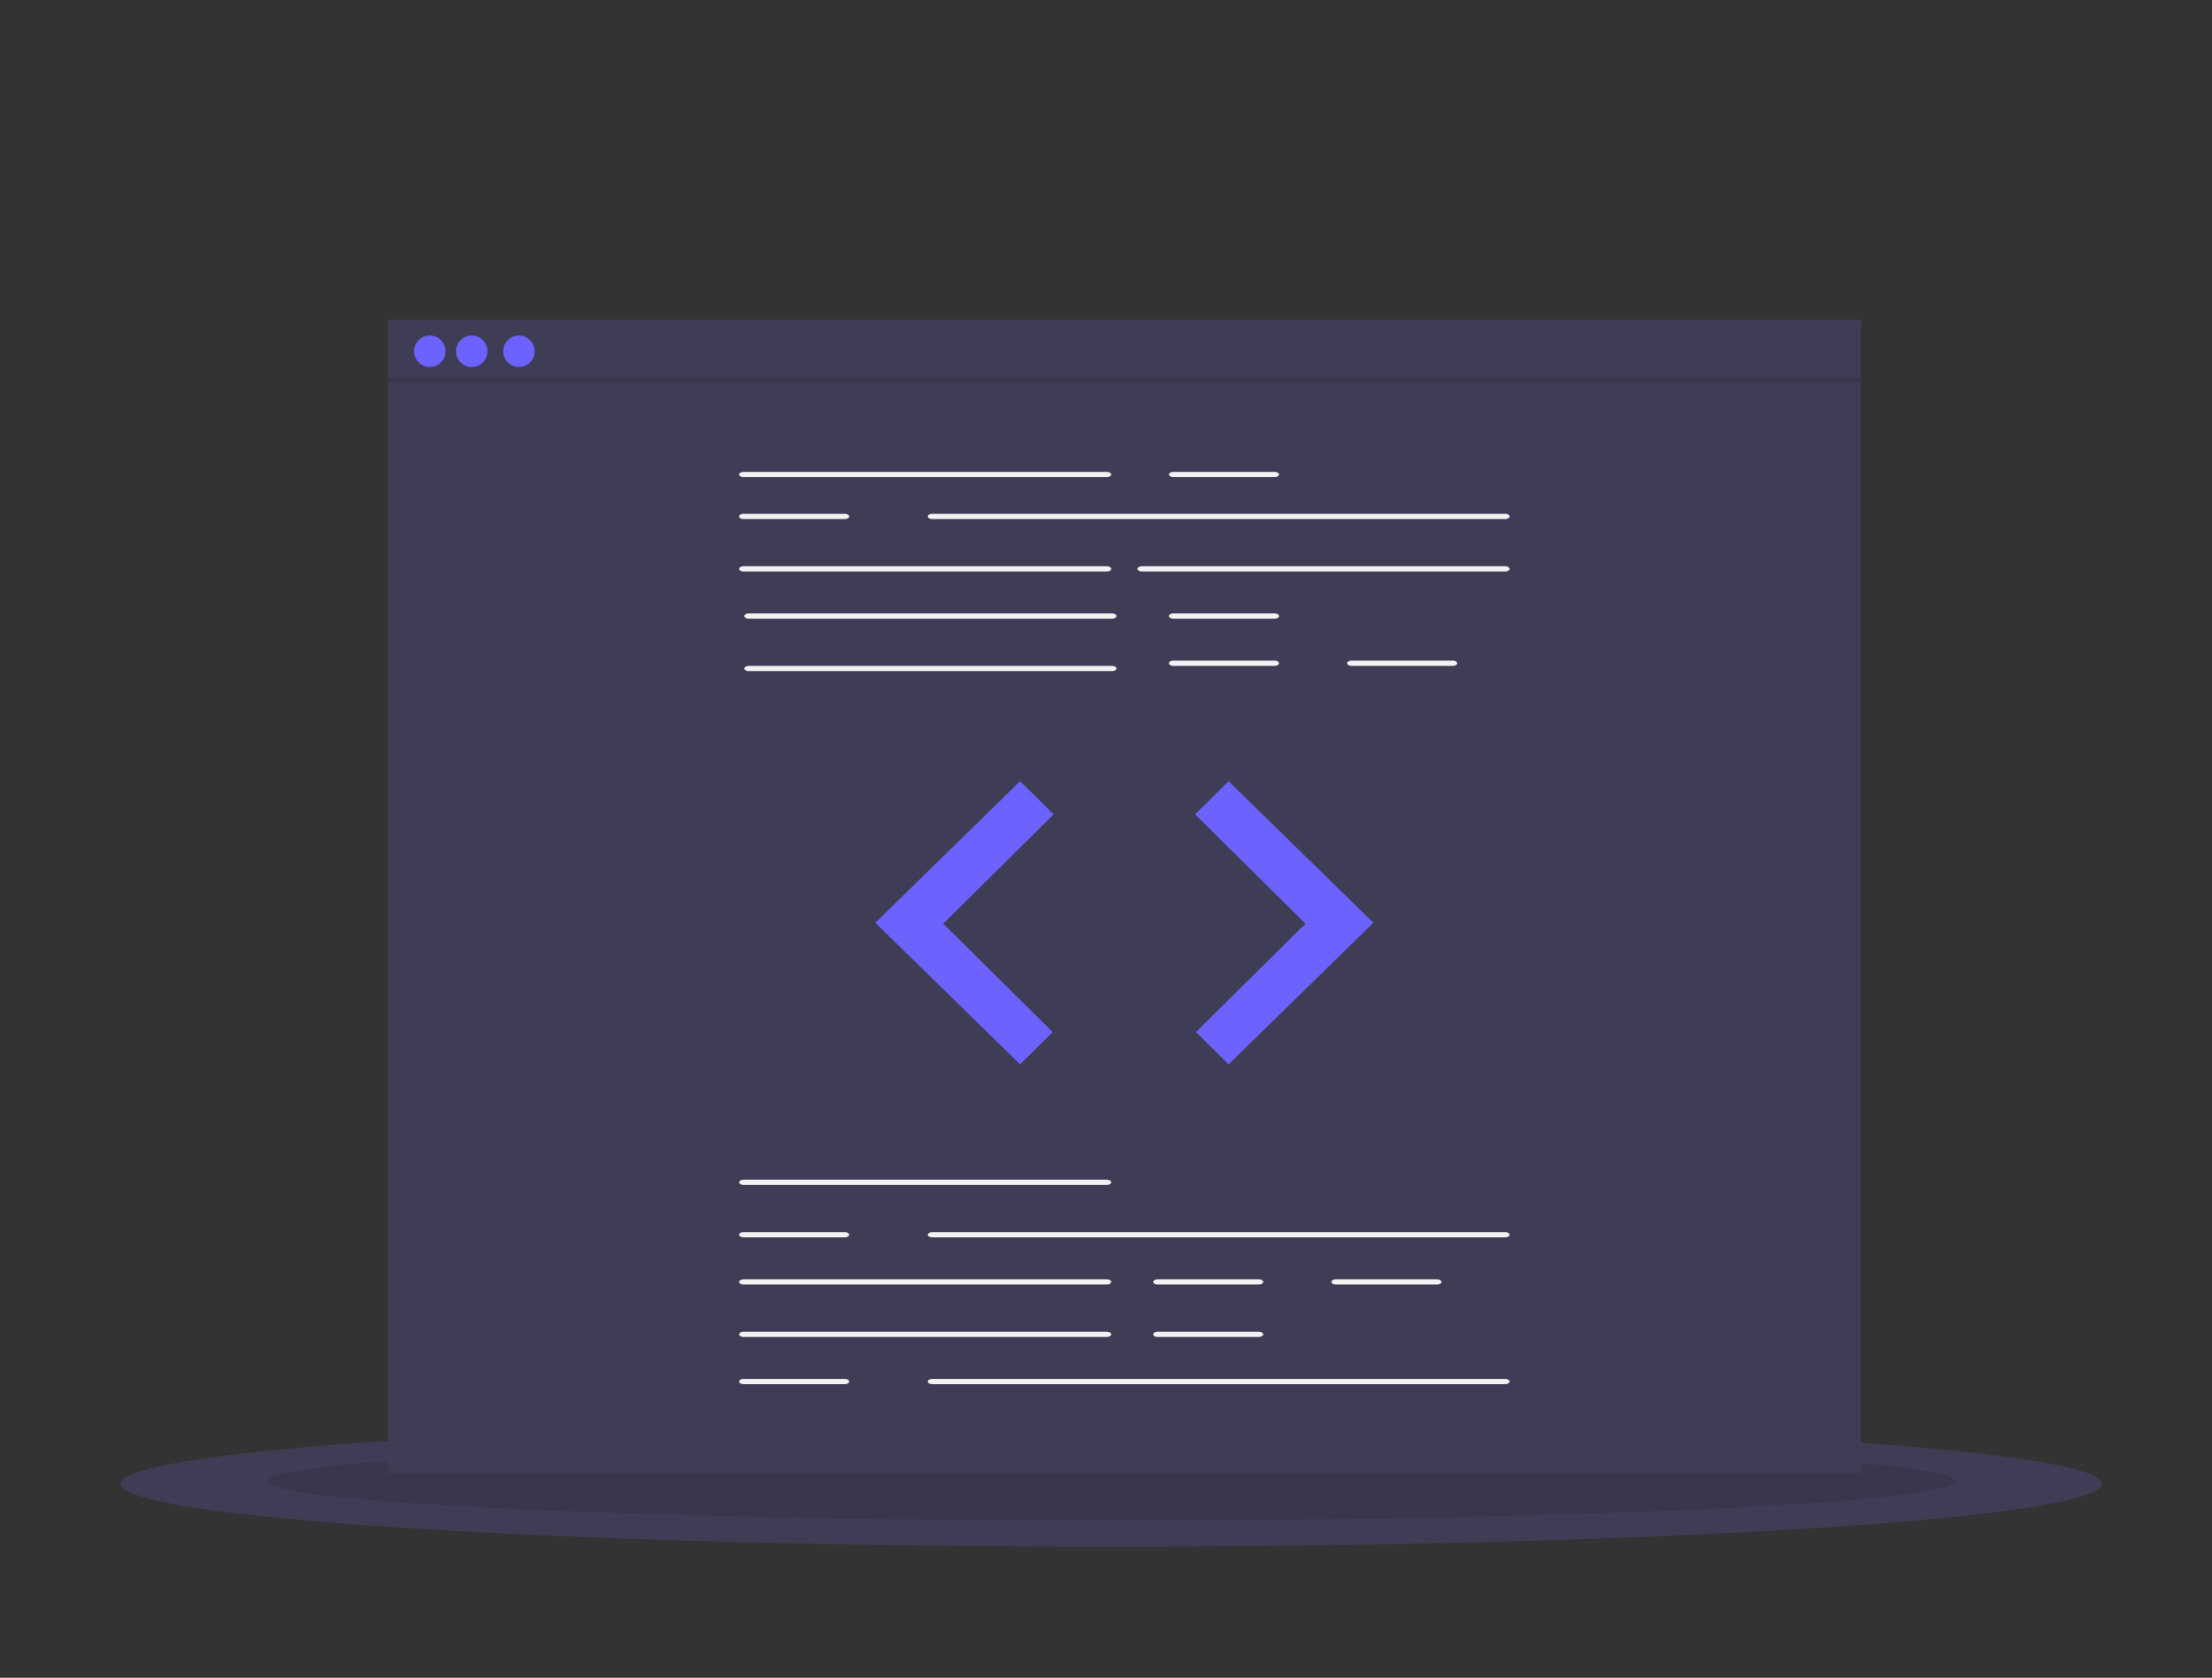 <?xml version="1.0" encoding="UTF-8"?>
<svg width="422px" height="320px" viewBox="0 0 422 320" version="1.1" xmlns="http://www.w3.org/2000/svg" xmlns:xlink="http://www.w3.org/1999/xlink">
    <rect x="0" y="0" width="422" height="320" fill="#333333" stroke="none"/>
    <title>undraw_code_review_l1q9</title>
    <g id="Welcome" stroke="none" stroke-width="1" fill="none" fill-rule="evenodd">
        <g id="Desktop-HD" transform="translate(-193, -939)">
            <g id="undraw_code_review_l1q9" transform="translate(193, 939)">
                <ellipse id="Oval" fill="#3F3D56" fill-rule="nonzero" cx="212" cy="283" rx="189" ry="12"></ellipse>
                <ellipse id="Oval" fill="#000000" fill-rule="nonzero" opacity="0.1" cx="212" cy="282.5" rx="161" ry="7.5"></ellipse>
                <rect id="Rectangle" fill="#3F3D56" fill-rule="nonzero" x="74" y="61" width="281" height="220"></rect>
                <path d="M211.161,91 L141.843,91 C141.542,91 141.264,90.905 141.113,90.75 C140.962,90.595 140.962,90.405 141.113,90.25 C141.264,90.095 141.542,90 141.843,90 L211.161,90 C211.624,90.001 212,90.224 212,90.5 C212,90.776 211.624,90.999 211.161,91 L211.161,91 Z" id="Path" fill="#F2F2F2" fill-rule="nonzero"></path>
                <path d="M287.157,99 L177.843,99 C177.378,99 177,98.776 177,98.5 C177,98.224 177.378,98 177.843,98 L287.157,98 C287.458,98 287.736,98.095 287.887,98.25 C288.038,98.405 288.038,98.595 287.887,98.75 C287.736,98.905 287.458,99 287.157,99 Z" id="Path" fill="#F2F2F2" fill-rule="nonzero"></path>
                <path d="M211.159,109 L141.841,109 C141.377,109 141,108.776 141,108.5 C141,108.224 141.377,108 141.841,108 L211.159,108 C211.623,108 212,108.224 212,108.5 C212,108.776 211.623,109 211.159,109 L211.159,109 Z" id="Path" fill="#F2F2F2" fill-rule="nonzero"></path>
                <path d="M287.159,109 L217.841,109 C217.377,109 217,108.776 217,108.5 C217,108.224 217.377,108 217.841,108 L287.159,108 C287.623,108 288,108.224 288,108.5 C288,108.776 287.623,109 287.159,109 L287.159,109 Z" id="Path" fill="#F2F2F2" fill-rule="nonzero"></path>
                <path d="M212.159,118 L142.841,118 C142.377,118 142,117.776 142,117.5 C142,117.224 142.377,117 142.841,117 L212.159,117 C212.623,117 213,117.224 213,117.5 C213,117.776 212.623,118 212.159,118 Z" id="Path" fill="#F2F2F2" fill-rule="nonzero"></path>
                <path d="M212.159,128 L142.841,128 C142.377,128 142,127.776 142,127.5 C142,127.224 142.377,127 142.841,127 L212.159,127 C212.623,127 213,127.224 213,127.5 C213,127.776 212.623,128 212.159,128 L212.159,128 Z" id="Path" fill="#F2F2F2" fill-rule="nonzero"></path>
                <path d="M243.18,91 L223.82,91 C223.367,91 223,90.776 223,90.5 C223,90.224 223.367,90 223.82,90 L243.18,90 C243.633,90 244,90.224 244,90.5 C244,90.776 243.633,91 243.18,91 L243.18,91 Z" id="Path" fill="#F2F2F2" fill-rule="nonzero"></path>
                <path d="M243.18,118 L223.82,118 C223.367,118 223,117.776 223,117.5 C223,117.224 223.367,117 223.82,117 L243.18,117 C243.633,117 244,117.224 244,117.5 C244,117.776 243.633,118 243.18,118 L243.18,118 Z" id="Path" fill="#F2F2F2" fill-rule="nonzero"></path>
                <path d="M243.178,127 L223.822,127 C223.528,127 223.257,126.905 223.11,126.75 C222.963,126.595 222.963,126.405 223.11,126.25 C223.257,126.095 223.528,126 223.822,126 L243.178,126 C243.472,126 243.743,126.095 243.89,126.25 C244.037,126.405 244.037,126.595 243.89,126.75 C243.743,126.905 243.472,127 243.178,127 L243.178,127 Z" id="Path" fill="#F2F2F2" fill-rule="nonzero"></path>
                <path d="M277.178,127 L257.819,127 C257.366,126.999 257,126.776 257,126.5 C257,126.224 257.366,126.001 257.819,126 L277.178,126 C277.471,126 277.743,126.095 277.89,126.25 C278.037,126.405 278.037,126.595 277.89,126.75 C277.743,126.905 277.471,127 277.178,127 Z" id="Path" fill="#F2F2F2" fill-rule="nonzero"></path>
                <path d="M161.18,99 L141.82,99 C141.367,99 141,98.776 141,98.5 C141,98.224 141.367,98 141.82,98 L161.18,98 C161.633,98 162,98.224 162,98.5 C162,98.776 161.633,99 161.18,99 Z" id="Path" fill="#F2F2F2" fill-rule="nonzero"></path>
                <path d="M211.159,226 L141.841,226 C141.377,226 141,225.776 141,225.5 C141,225.224 141.377,225 141.841,225 L211.159,225 C211.623,225 212,225.224 212,225.5 C212,225.776 211.623,226 211.159,226 Z" id="Path" fill="#F2F2F2" fill-rule="nonzero"></path>
                <path d="M211.159,245 L141.841,245 C141.377,245 141,244.776 141,244.5 C141,244.224 141.377,244 141.841,244 L211.159,244 C211.623,244 212,244.224 212,244.5 C212,244.776 211.623,245 211.159,245 Z" id="Path" fill="#F2F2F2" fill-rule="nonzero"></path>
                <path d="M211.157,255 L141.843,255 C141.542,255 141.264,254.905 141.113,254.75 C140.962,254.595 140.962,254.405 141.113,254.25 C141.264,254.095 141.542,254 141.843,254 L211.157,254 C211.458,254 211.736,254.095 211.887,254.25 C212.038,254.405 212.038,254.595 211.887,254.75 C211.736,254.905 211.458,255 211.157,255 Z" id="Path" fill="#F2F2F2" fill-rule="nonzero"></path>
                <path d="M240.18,245 L220.82,245 C220.367,245 220,244.776 220,244.5 C220,244.224 220.367,244 220.82,244 L240.18,244 C240.633,244 241,244.224 241,244.5 C241,244.776 240.633,245 240.18,245 Z" id="Path" fill="#F2F2F2" fill-rule="nonzero"></path>
                <path d="M240.18,255 L220.82,255 C220.367,255 220,254.776 220,254.5 C220,254.224 220.367,254 220.82,254 L240.18,254 C240.633,254 241,254.224 241,254.5 C241,254.776 240.633,255 240.18,255 L240.18,255 Z" id="Path" fill="#F2F2F2" fill-rule="nonzero"></path>
                <path d="M274.18,245 L254.82,245 C254.367,245 254,244.776 254,244.5 C254,244.224 254.367,244 254.82,244 L274.18,244 C274.633,244 275,244.224 275,244.5 C275,244.776 274.633,245 274.18,245 L274.18,245 Z" id="Path" fill="#F2F2F2" fill-rule="nonzero"></path>
                <path d="M287.157,236 L177.843,236 C177.378,236 177,235.776 177,235.5 C177,235.224 177.378,235 177.843,235 L287.157,235 C287.622,235 288,235.224 288,235.5 C288,235.776 287.622,236 287.157,236 L287.157,236 Z" id="Path" fill="#F2F2F2" fill-rule="nonzero"></path>
                <path d="M161.18,236 L141.82,236 C141.367,236 141,235.776 141,235.5 C141,235.224 141.367,235 141.82,235 L161.18,235 C161.633,235 162,235.224 162,235.5 C162,235.776 161.633,236 161.18,236 L161.18,236 Z" id="Path" fill="#F2F2F2" fill-rule="nonzero"></path>
                <path d="M287.157,264 L177.845,264 C177.543,264 177.264,263.905 177.113,263.75 C176.962,263.595 176.962,263.405 177.113,263.25 C177.264,263.095 177.543,263 177.845,263 L287.157,263 C287.622,263 288,263.224 288,263.5 C288,263.776 287.622,264 287.157,264 L287.157,264 Z" id="Path" fill="#F2F2F2" fill-rule="nonzero"></path>
                <path d="M161.178,264 L141.822,264 C141.528,264 141.257,263.905 141.11,263.75 C140.963,263.595 140.963,263.405 141.11,263.25 C141.257,263.095 141.528,263 141.822,263 L161.178,263 C161.472,263 161.743,263.095 161.89,263.25 C162.037,263.405 162.037,263.595 161.89,263.75 C161.743,263.905 161.472,264 161.178,264 L161.178,264 Z" id="Path" fill="#F2F2F2" fill-rule="nonzero"></path>
                <polygon id="Path" fill="#6C63FF" fill-rule="nonzero" points="194.614 149 167 176 194.614 203 200.828 196.848 179.944 176.171 201 155.323"></polygon>
                <polygon id="Path" fill="#6C63FF" fill-rule="nonzero" points="234.386 149 262 176 234.386 203 228.172 196.848 249.056 176.171 228 155.323"></polygon>
                <circle id="Oval" fill="#6C63FF" fill-rule="nonzero" cx="82" cy="67" r="3"></circle>
                <circle id="Oval" fill="#6C63FF" fill-rule="nonzero" cx="90" cy="67" r="3"></circle>
                <circle id="Oval" fill="#6C63FF" fill-rule="nonzero" cx="99" cy="67" r="3"></circle>
                <rect id="Rectangle" fill="#000000" fill-rule="nonzero" opacity="0.1" x="74" y="72" width="281" height="1"></rect>
                <g id="Tree-with-background" transform="translate(359, 173)"></g>
                <g id="Figure" transform="translate(35, 124)"></g>
            </g>
        </g>
    </g>
</svg>
